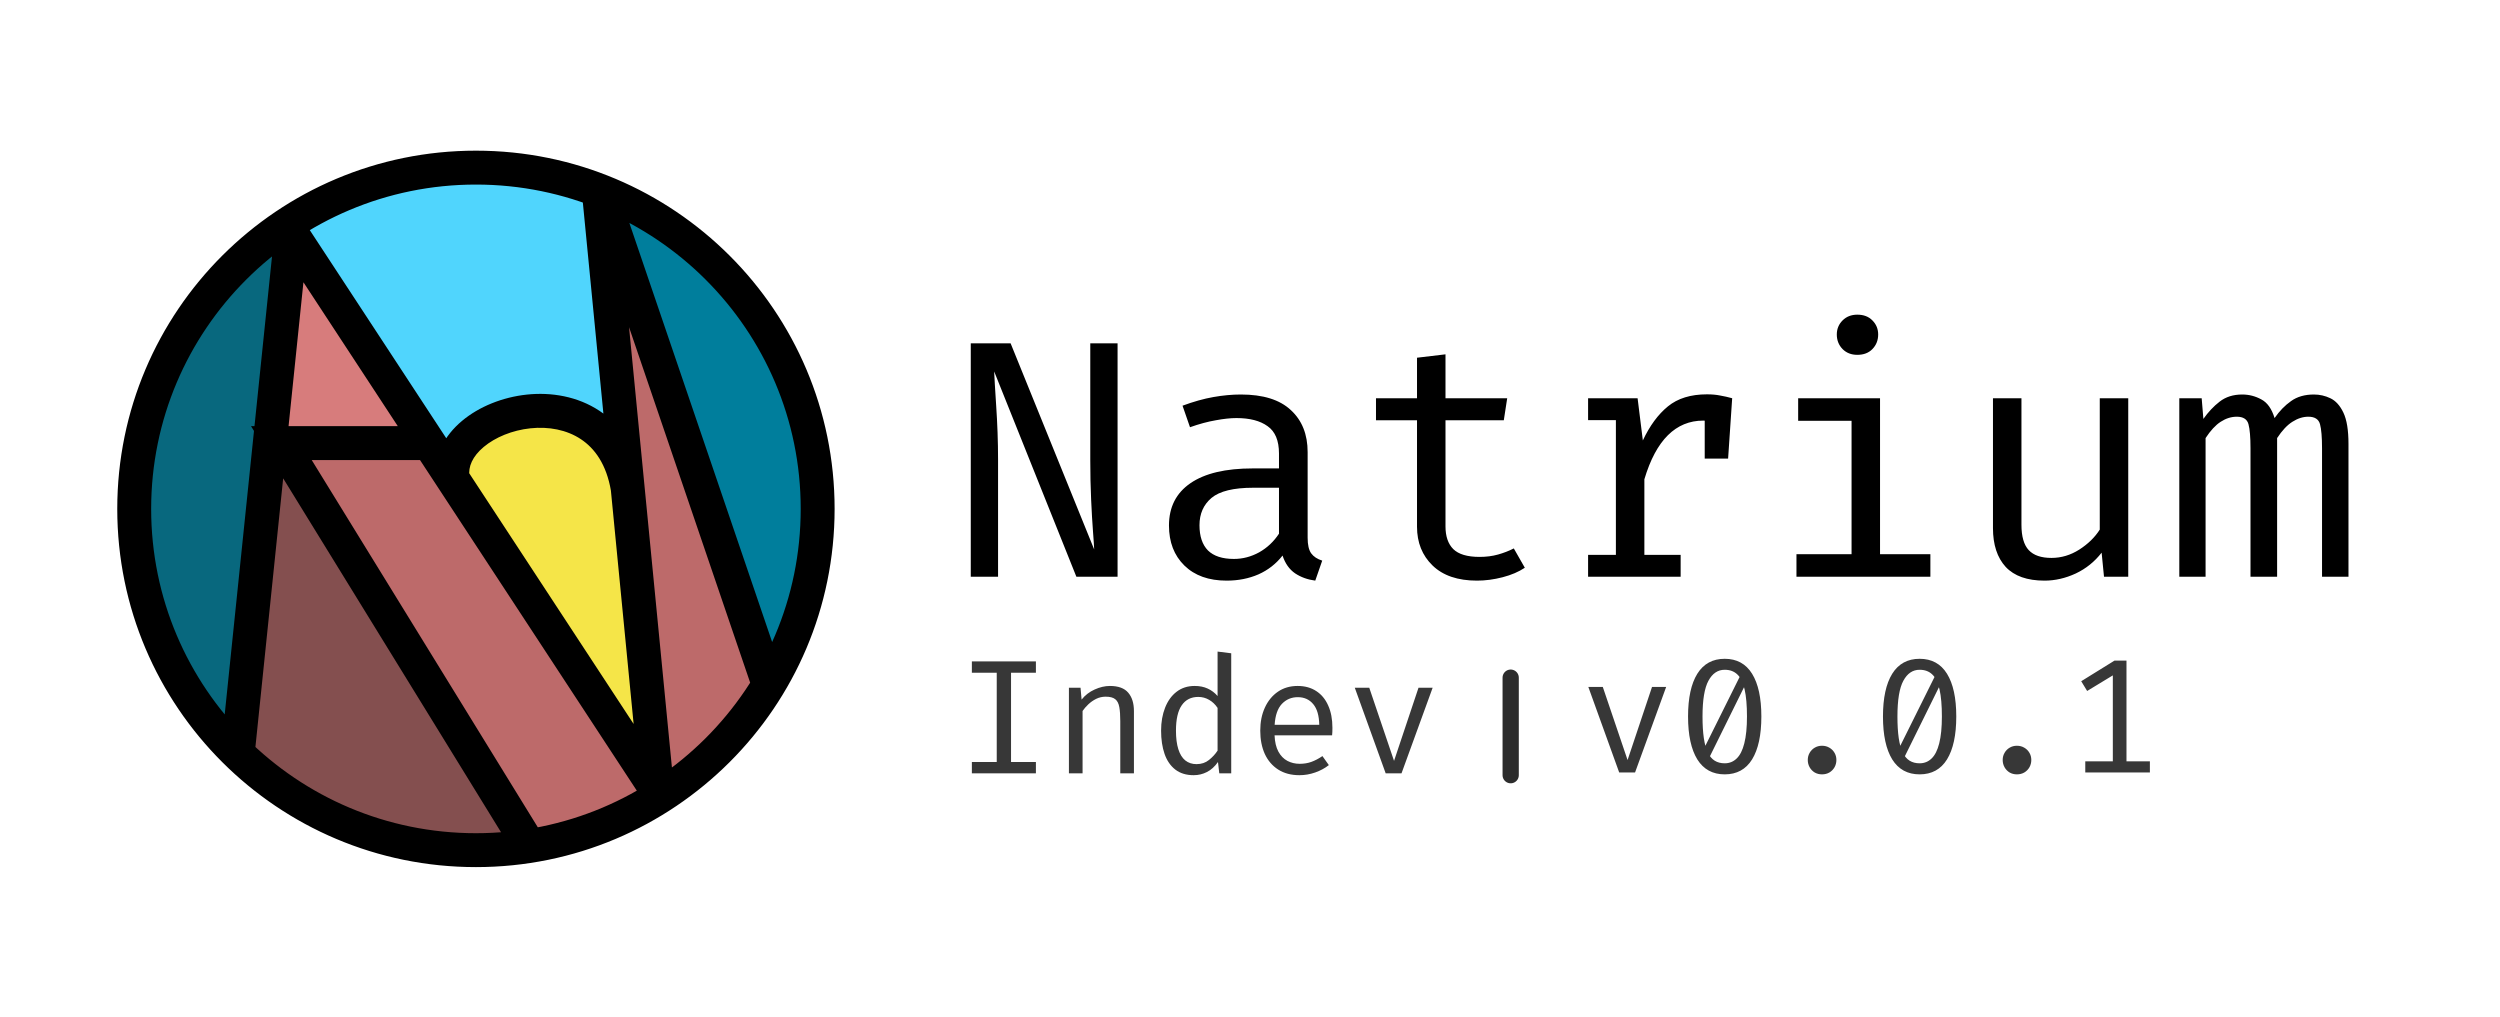 <svg width="6054" height="2462" viewBox="0 0 6054 2462" fill="none" xmlns="http://www.w3.org/2000/svg">
<path d="M1983.42 1229.41C1983.42 1685.83 1612.93 2055.83 1155.9 2055.83C698.875 2055.83 328.382 1685.83 328.382 1229.41C328.382 772.999 698.875 403 1155.9 403C1612.93 403 1983.42 772.999 1983.42 1229.41Z" fill="#50D5FD"/>
<path d="M1117.81 1062.44L1093.47 1161.78L1580.24 1870.89L1490.3 1104.71L1456.43 1062.44L1319.92 977.897L1211.99 999.033L1117.81 1062.44Z" fill="#F5E548"/>
<path d="M1580.24 1923.73L1436.33 503.396L1874.43 1662.7L1686.06 1881.46L1580.24 1923.73Z" fill="#BD6A6A"/>
<path d="M1034.53 1084.86L698.755 1088.86L1273.36 2032.58H1334.74L1568.6 1957.55V1885.69L1034.53 1084.86Z" fill="#BD6A6A"/>
<path d="M570.712 1813.73L669.125 1088.86L1273.36 2059H1032.09L691.348 1919.5L570.712 1813.73Z" fill="#844F4F"/>
<path d="M570.712 1802.2L691.347 567.86C626.091 608.019 480.341 716.446 419.388 828.889C343.197 969.443 306.159 1168.12 340.022 1379.48C367.112 1548.57 505.103 1731.75 570.712 1802.2Z" fill="#08687E"/>
<path d="M1011.98 1071.95H669.125L717.409 607.93L1011.98 1071.95Z" fill="#D77C7C"/>
<path d="M1851.14 1666.93L1456.43 483.317L1623.63 543.554L1851.14 791.901L1977.07 1113.17L1942.15 1471.42L1851.14 1666.93Z" fill="#007E9C"/>
<path d="M535.813 1810.52C533.483 1833.07 549.876 1853.24 572.427 1855.57C594.978 1857.9 615.148 1841.51 617.478 1818.96L535.813 1810.52ZM705.813 564.459L740.141 541.949C730.617 527.425 712.983 520.467 696.106 524.574C679.23 528.681 666.766 542.964 664.981 560.241L705.813 564.459ZM1591.36 1914.93L1557.04 1937.44C1567.39 1953.23 1587.19 1959.92 1605 1953.65C1622.82 1947.37 1634.05 1929.75 1632.22 1910.95L1591.36 1914.93ZM1491.58 466.657C1489.39 444.092 1469.31 427.581 1446.75 429.779C1424.18 431.976 1407.67 452.049 1409.87 474.614L1491.58 466.657ZM681.392 1073.01V1031.96H607.915L646.435 1094.53L681.392 1073.01ZM1033.71 1114.06C1056.38 1114.06 1074.76 1095.68 1074.76 1073.01C1074.76 1050.34 1056.38 1031.96 1033.71 1031.96V1114.06ZM1495.93 457.397C1488.62 435.937 1465.3 424.467 1443.84 431.779C1422.38 439.09 1410.91 462.414 1418.22 483.874L1495.93 457.397ZM1822.85 1671.49C1830.16 1692.95 1853.48 1704.42 1874.94 1697.1C1896.4 1689.79 1907.87 1666.47 1900.56 1645.01L1822.85 1671.49ZM1235.87 2051.99C1247.76 2071.29 1273.05 2077.31 1292.35 2065.42C1311.66 2053.54 1317.67 2028.25 1305.79 2008.95L1235.87 2051.99ZM1055.61 1165.59C1058.88 1188.02 1079.71 1203.56 1102.15 1200.29C1124.58 1197.02 1140.12 1176.18 1136.85 1153.74L1055.61 1165.59ZM1479.53 1188.94C1483.28 1211.3 1504.45 1226.38 1526.8 1222.63C1549.16 1218.88 1564.25 1197.71 1560.49 1175.35L1479.53 1188.94ZM617.478 1818.96L746.646 568.678L664.981 560.241L535.813 1810.52L617.478 1818.96ZM671.485 586.969L1557.04 1937.44L1625.69 1892.42L740.141 541.949L671.485 586.969ZM1632.22 1910.95L1491.58 466.657L1409.87 474.614L1550.51 1918.91L1632.22 1910.95ZM681.392 1114.06H1033.71V1031.96H681.392V1114.06ZM1418.22 483.874L1822.85 1671.49L1900.56 1645.01L1495.93 457.397L1418.22 483.874ZM646.435 1094.53L1235.87 2051.99L1305.79 2008.95L716.348 1051.49L646.435 1094.53ZM1136.85 1153.74C1133.45 1130.46 1143.86 1105.37 1171.49 1082.23C1199.17 1059.05 1240.25 1041.84 1284.51 1037.18C1328.56 1032.54 1372.18 1040.66 1406.56 1063.45C1440.01 1085.61 1468.66 1124.22 1479.53 1188.94L1560.49 1175.35C1546.31 1090.83 1506.43 1031.13 1451.91 995.009C1398.33 959.501 1334.58 949.352 1275.91 955.532C1217.43 961.691 1160.44 984.395 1118.77 1019.29C1077.05 1054.23 1046.83 1105.38 1055.61 1165.59L1136.85 1153.74ZM1938.99 1232.31C1938.99 1666.01 1586.93 2017.68 1152.52 2017.68V2099.78C1632.17 2099.78 2021.09 1711.45 2021.09 1232.31H1938.99ZM1152.52 2017.68C718.113 2017.68 366.05 1666.01 366.05 1232.31H283.95C283.95 1711.45 672.873 2099.78 1152.52 2099.78V2017.68ZM366.05 1232.31C366.05 798.619 718.113 446.947 1152.52 446.947V364.847C672.873 364.847 283.95 753.173 283.95 1232.31H366.05ZM1152.52 446.947C1586.93 446.947 1938.99 798.619 1938.99 1232.31H2021.09C2021.09 753.173 1632.17 364.847 1152.52 364.847V446.947Z" fill="black"/>
<path d="M2606.56 1396.62L2407.47 899.505C2407.74 905.799 2408.29 916.335 2409.11 931.113C2410.21 945.617 2411.3 962.995 2412.4 983.247C2413.76 1003.22 2414.86 1024.43 2415.68 1046.87C2416.5 1069.31 2416.91 1091.48 2416.91 1113.38V1396.62H2350.82V831.362H2447.29L2649.66 1330.53C2649.39 1322.59 2648.43 1308.09 2646.79 1287.02C2645.15 1265.67 2643.64 1239.95 2642.28 1209.84C2640.91 1179.74 2640.22 1147.86 2640.22 1114.2V831.362H2706.31V1396.62H2606.56ZM3166.57 1302.21C3166.57 1319.45 3169.45 1332.03 3175.19 1339.97C3180.94 1347.91 3189.83 1353.79 3201.88 1357.62L3185.05 1406.06C3166.44 1403.6 3150.15 1397.71 3136.2 1388.41C3122.24 1378.83 3112.11 1364.46 3105.82 1345.31C3090.22 1365.29 3070.79 1380.47 3047.53 1390.87C3024.27 1401 2998.54 1406.06 2970.35 1406.06C2927.11 1406.06 2893.04 1393.88 2868.14 1369.53C2843.24 1345.17 2830.78 1312.88 2830.78 1272.65C2830.78 1228.04 2848.16 1193.83 2882.92 1170.02C2917.67 1146.22 2967.89 1134.31 3033.57 1134.31H3097.2V1098.19C3097.2 1066.99 3088.03 1044.96 3069.7 1032.1C3051.63 1018.96 3026.46 1012.39 2994.16 1012.39C2979.93 1012.39 2963.24 1014.17 2944.08 1017.73C2924.93 1021.01 2904.13 1026.62 2881.69 1034.56L2863.62 982.426C2890.17 972.574 2915.07 965.595 2938.34 961.49C2961.6 957.385 2983.76 955.333 3004.84 955.333C3058.75 955.333 3099.11 967.921 3125.93 993.099C3153.03 1018 3166.57 1051.94 3166.57 1094.9V1302.21ZM2988.01 1353.52C3009.35 1353.52 3029.74 1348.18 3049.17 1337.51C3068.6 1326.56 3084.61 1311.51 3097.2 1292.35V1181.11H3034.8C2987.18 1181.11 2953.52 1189.32 2933.82 1205.74C2914.39 1222.16 2904.67 1244.19 2904.67 1271.83C2904.67 1298.65 2911.52 1319.04 2925.2 1332.99C2939.16 1346.68 2960.09 1353.52 2988.01 1353.52ZM3692.51 1374.86C3677.74 1384.72 3659.81 1392.38 3638.74 1397.85C3617.67 1403.32 3597 1406.06 3576.75 1406.06C3530.23 1406.06 3494.38 1393.88 3469.2 1369.53C3444.02 1345.17 3431.44 1313.84 3431.44 1275.52V1017.73H3332.09V964.364H3431.44V866.254L3500.4 858.044V964.364H3649.82L3641.61 1017.73H3500.4V1274.7C3500.4 1298.78 3506.69 1317.12 3519.28 1329.71C3532.14 1342.3 3553.35 1348.59 3582.91 1348.59C3599.06 1348.59 3613.97 1346.68 3627.65 1342.84C3641.34 1339.01 3654.06 1334.09 3665.83 1328.07L3692.51 1374.86ZM3845.72 1396.62V1343.67H3913.04V1017.32H3845.72V964.364H3965.59L3978.31 1066.58C3995 1031 4015.26 1003.5 4039.07 984.068C4062.87 964.637 4094.35 954.922 4133.48 954.922C4145.52 954.922 4156.19 955.88 4165.5 957.796C4175.08 959.438 4184.79 961.627 4194.64 964.364L4174.53 1025.94C4165.5 1023.48 4157.29 1021.7 4149.9 1020.6C4142.51 1019.23 4134.03 1018.55 4124.45 1018.55C4091.34 1018.55 4062.87 1030.32 4039.07 1053.85C4015.26 1077.39 3996.24 1112.96 3982.01 1160.58V1343.67H4069.85V1396.62H3845.72ZM4128.14 1110.5V1016.5L4135.12 964.364H4194.64L4184.79 1110.5H4128.14ZM4552.69 964.364V1342.02H4674.61V1396.62H4350.31V1342.02H4483.73V1018.96H4354.42V964.364H4552.69ZM4497.68 761.987C4513.01 761.987 4525.19 766.639 4534.22 775.944C4543.52 785.249 4548.18 796.606 4548.18 810.016C4548.18 823.973 4543.52 835.74 4534.22 845.319C4525.19 854.623 4513.01 859.276 4497.68 859.276C4483.18 859.276 4471.27 854.623 4461.97 845.319C4452.67 835.74 4448.01 823.973 4448.01 810.016C4448.01 796.606 4452.67 785.249 4461.97 775.944C4471.27 766.639 4483.18 761.987 4497.68 761.987ZM4895.14 964.364V1270.6C4895.14 1299.06 4901.02 1319.58 4912.79 1332.17C4924.56 1344.76 4942.89 1351.05 4967.8 1351.05C4991.6 1351.05 5014.05 1344.35 5035.12 1330.94C5056.46 1317.26 5073.02 1301.11 5084.79 1282.5V964.364H5153.75V1396.62H5095.05L5089.3 1338.33C5072.34 1360.22 5051.4 1377.05 5026.5 1388.82C5001.59 1400.31 4976.42 1406.06 4950.97 1406.06C4909.09 1406.06 4877.76 1394.98 4856.96 1372.81C4836.44 1350.37 4826.17 1319.04 4826.17 1278.81V964.364H4895.14ZM5603.34 955.333C5617.3 955.333 5630.57 958.343 5643.16 964.364C5656.02 970.384 5666.56 982.015 5674.77 999.256C5682.98 1016.5 5687.08 1041.67 5687.08 1074.79V1396.62H5623.04V1085.87C5623.04 1058.78 5621.4 1039.21 5618.12 1027.17C5614.83 1015.13 5605.39 1009.11 5589.79 1009.11C5576.93 1009.11 5564.07 1013.21 5551.21 1021.42C5538.62 1029.36 5526.3 1042.5 5514.26 1060.83V1396.62H5449.81V1085.87C5449.81 1058.78 5448.17 1039.21 5444.89 1027.17C5441.6 1015.13 5432.16 1009.11 5416.56 1009.11C5403.15 1009.11 5390.15 1013.21 5377.56 1021.42C5365.25 1029.36 5353.07 1042.5 5341.03 1060.83V1396.62H5277.4V964.364H5331.59L5335.69 1014.44C5347.46 997.751 5360.6 983.794 5375.1 972.574C5389.88 961.08 5408.08 955.333 5429.7 955.333C5446.12 955.333 5461.58 959.301 5476.08 967.237C5490.59 974.9 5501.26 989.951 5508.1 1012.39C5519.87 995.425 5533.14 981.741 5547.92 971.342C5562.7 960.669 5581.17 955.333 5603.34 955.333Z" fill="black"/>
<path d="M4034.8 1663.43L3959.43 1870.66H3921.06L3846.27 1663.43H3881.3L3941.33 1840.55L4000.56 1663.43H4034.8ZM4176.54 1595.34C4205.8 1595.34 4227.91 1607.41 4242.86 1631.55C4257.82 1655.69 4265.3 1690.2 4265.3 1735.07C4265.3 1780.07 4257.82 1814.7 4242.86 1838.98C4227.91 1863.12 4205.8 1875.19 4176.54 1875.19C4147.42 1875.19 4125.31 1863.12 4110.22 1838.98C4095.26 1814.7 4087.79 1780.07 4087.79 1735.07C4087.79 1690.2 4095.26 1655.69 4110.22 1631.55C4125.31 1607.41 4147.42 1595.34 4176.54 1595.34ZM4176.54 1621.91C4159.88 1621.91 4146.76 1630.76 4137.18 1648.47C4127.61 1666.05 4122.82 1694.92 4122.82 1735.07C4122.82 1755.4 4123.87 1772.79 4125.97 1787.22C4128.06 1801.65 4131.28 1813.39 4135.61 1822.44C4140.07 1831.37 4145.65 1837.93 4152.34 1842.12C4159.16 1846.32 4167.23 1848.42 4176.54 1848.42C4187.83 1848.42 4197.47 1844.55 4205.47 1836.81C4213.61 1829.07 4219.77 1816.87 4223.97 1800.21C4228.3 1783.41 4230.47 1761.7 4230.47 1735.07C4230.47 1708.04 4228.56 1686.19 4224.76 1669.53C4221.08 1652.87 4215.25 1640.8 4207.24 1633.32C4199.37 1625.71 4189.14 1621.91 4176.54 1621.91ZM4216.49 1631.55L4225.15 1660.48L4138.95 1835.04L4126.75 1812.01L4216.49 1631.55ZM4377.71 1840.35C4377.71 1833.92 4379.22 1828.15 4382.24 1823.03C4385.26 1817.79 4389.32 1813.65 4394.44 1810.64C4399.69 1807.49 4405.59 1805.91 4412.15 1805.91C4418.84 1805.91 4424.81 1807.49 4430.06 1810.64C4435.31 1813.65 4439.44 1817.79 4442.46 1823.03C4445.48 1828.15 4446.99 1833.92 4446.99 1840.35C4446.99 1846.78 4445.48 1852.69 4442.46 1858.06C4439.44 1863.31 4435.31 1867.51 4430.06 1870.66C4424.81 1873.68 4418.84 1875.19 4412.15 1875.19C4405.59 1875.19 4399.69 1873.68 4394.44 1870.66C4389.32 1867.51 4385.26 1863.31 4382.24 1858.06C4379.22 1852.69 4377.71 1846.78 4377.71 1840.35ZM4648.55 1595.34C4677.81 1595.34 4699.92 1607.41 4714.87 1631.55C4729.83 1655.69 4737.31 1690.2 4737.31 1735.07C4737.31 1780.07 4729.83 1814.7 4714.87 1838.98C4699.92 1863.12 4677.81 1875.19 4648.55 1875.19C4619.43 1875.19 4597.32 1863.12 4582.23 1838.98C4567.27 1814.7 4559.8 1780.07 4559.8 1735.07C4559.8 1690.2 4567.27 1655.69 4582.23 1631.55C4597.32 1607.41 4619.43 1595.34 4648.55 1595.34ZM4648.55 1621.91C4631.89 1621.91 4618.77 1630.76 4609.19 1648.47C4599.61 1666.05 4594.83 1694.92 4594.83 1735.07C4594.83 1755.4 4595.88 1772.79 4597.97 1787.22C4600.07 1801.65 4603.29 1813.39 4607.62 1822.44C4612.08 1831.37 4617.65 1837.93 4624.35 1842.12C4631.17 1846.32 4639.24 1848.42 4648.55 1848.42C4659.83 1848.42 4669.48 1844.55 4677.48 1836.81C4685.62 1829.07 4691.78 1816.87 4695.98 1800.21C4700.31 1783.41 4702.47 1761.7 4702.47 1735.07C4702.47 1708.04 4700.57 1686.19 4696.77 1669.53C4693.09 1652.87 4687.26 1640.8 4679.25 1633.32C4671.38 1625.71 4661.15 1621.91 4648.55 1621.91ZM4688.5 1631.55L4697.16 1660.48L4610.96 1835.04L4598.76 1812.01L4688.5 1631.55ZM4849.72 1840.35C4849.72 1833.92 4851.23 1828.15 4854.25 1823.03C4857.27 1817.79 4861.33 1813.65 4866.45 1810.64C4871.7 1807.49 4877.6 1805.91 4884.16 1805.91C4890.85 1805.91 4896.82 1807.49 4902.07 1810.64C4907.32 1813.65 4911.45 1817.79 4914.47 1823.03C4917.49 1828.15 4919 1833.92 4919 1840.35C4919 1846.78 4917.49 1852.69 4914.47 1858.06C4911.45 1863.31 4907.32 1867.51 4902.07 1870.66C4896.82 1873.68 4890.85 1875.19 4884.16 1875.19C4877.6 1875.19 4871.7 1873.68 4866.45 1870.66C4861.33 1867.51 4857.27 1863.31 4854.25 1858.06C4851.23 1852.69 4849.72 1846.78 4849.72 1840.35ZM5149.49 1599.67V1862.79H5116.43V1635.49L5054.24 1673.27L5039.87 1649.66L5120.56 1599.67H5149.49ZM5206.17 1843.7V1870.66H5049.71V1843.7H5206.17Z" fill="#373737"/>
<path d="M2508.55 1601.67V1629.02H2448.33V1845.3H2508.55V1872.66H2353.47V1845.3H2413.69V1629.02H2353.47V1601.67H2508.55ZM2588.49 1872.66V1665.43H2616.63L2619.19 1694.16C2627.59 1683.54 2638.08 1675.4 2650.68 1669.76C2663.4 1663.99 2675.74 1661.1 2687.68 1661.1C2708.01 1661.1 2722.77 1666.48 2731.96 1677.24C2741.27 1688 2745.93 1702.95 2745.93 1722.11V1872.66H2712.87V1746.51C2712.87 1732.34 2712.08 1720.93 2710.51 1712.27C2708.93 1703.48 2705.65 1697.12 2700.67 1693.18C2695.68 1689.11 2687.94 1687.08 2677.44 1687.08C2669.31 1687.08 2661.63 1688.85 2654.42 1692.39C2647.33 1695.93 2640.97 1700.4 2635.33 1705.77C2629.82 1711.02 2625.23 1716.34 2621.55 1721.72V1872.66H2588.49ZM2948.48 1577.86L2981.54 1581.99V1872.66H2952.61L2949.46 1845.3C2941.72 1856.33 2932.8 1864.39 2922.7 1869.51C2912.73 1874.63 2902.03 1877.19 2890.62 1877.19C2872.64 1877.19 2857.82 1872.66 2846.14 1863.61C2834.47 1854.55 2825.81 1841.96 2820.16 1825.82C2814.52 1809.55 2811.7 1790.73 2811.7 1769.34C2811.7 1748.61 2814.92 1730.11 2821.35 1713.84C2827.77 1697.44 2837.02 1684.59 2849.09 1675.27C2861.3 1665.82 2875.92 1661.1 2892.98 1661.1C2904.92 1661.1 2915.42 1663.2 2924.47 1667.4C2933.52 1671.47 2941.52 1677.5 2948.48 1685.5V1577.86ZM2901.64 1687.67C2884.32 1687.67 2871 1694.43 2861.69 1707.94C2852.37 1721.45 2847.72 1741.92 2847.72 1769.34C2847.72 1787.18 2849.62 1802.14 2853.42 1814.21C2857.23 1826.28 2862.8 1835.33 2870.15 1841.37C2877.63 1847.4 2886.75 1850.42 2897.51 1850.42C2909.31 1850.42 2919.35 1847.08 2927.62 1840.38C2936.01 1833.69 2942.97 1826.15 2948.48 1817.75V1714.24C2942.84 1705.84 2936.01 1699.35 2928.01 1694.75C2920.01 1690.03 2911.22 1687.67 2901.64 1687.67ZM3086.48 1780.75C3087.13 1796.76 3090.22 1809.88 3095.73 1820.11C3101.24 1830.22 3108.52 1837.7 3117.57 1842.55C3126.62 1847.27 3136.46 1849.63 3147.09 1849.63C3157.72 1849.63 3167.3 1848.06 3175.82 1844.91C3184.48 1841.76 3193.34 1837.1 3202.39 1830.94L3217.94 1852.78C3208.23 1860.39 3197.14 1866.36 3184.68 1870.69C3172.35 1875.02 3159.69 1877.19 3146.7 1877.19C3126.62 1877.19 3109.5 1872.66 3095.33 1863.61C3081.16 1854.55 3070.34 1841.96 3062.86 1825.82C3055.51 1809.55 3051.84 1790.73 3051.84 1769.34C3051.84 1748.35 3055.58 1729.72 3063.06 1713.45C3070.54 1697.18 3081.03 1684.39 3094.55 1675.07C3108.06 1665.76 3124 1661.1 3142.37 1661.1C3159.82 1661.1 3174.84 1665.23 3187.43 1673.5C3200.03 1681.63 3209.67 1693.31 3216.36 1708.53C3223.19 1723.62 3226.6 1741.66 3226.6 1762.65C3226.6 1766.19 3226.53 1769.54 3226.4 1772.69C3226.27 1775.7 3226.07 1778.39 3225.81 1780.75H3086.48ZM3142.76 1688.26C3127.41 1688.26 3114.55 1693.7 3104.19 1704.59C3093.95 1715.48 3088.12 1732.34 3086.67 1755.17H3194.72C3194.32 1733 3189.47 1716.34 3180.15 1705.18C3170.84 1693.9 3158.37 1688.26 3142.76 1688.26ZM3469.29 1665.43L3393.92 1872.66H3355.54L3280.76 1665.43H3315.79L3375.81 1842.55L3435.05 1665.43H3469.29Z" fill="#373737"/>
<path d="M3658.26 1641.02L3658.26 1877.18" stroke="#2C2C2C" stroke-width="39.36" stroke-linecap="round"/>
</svg>
